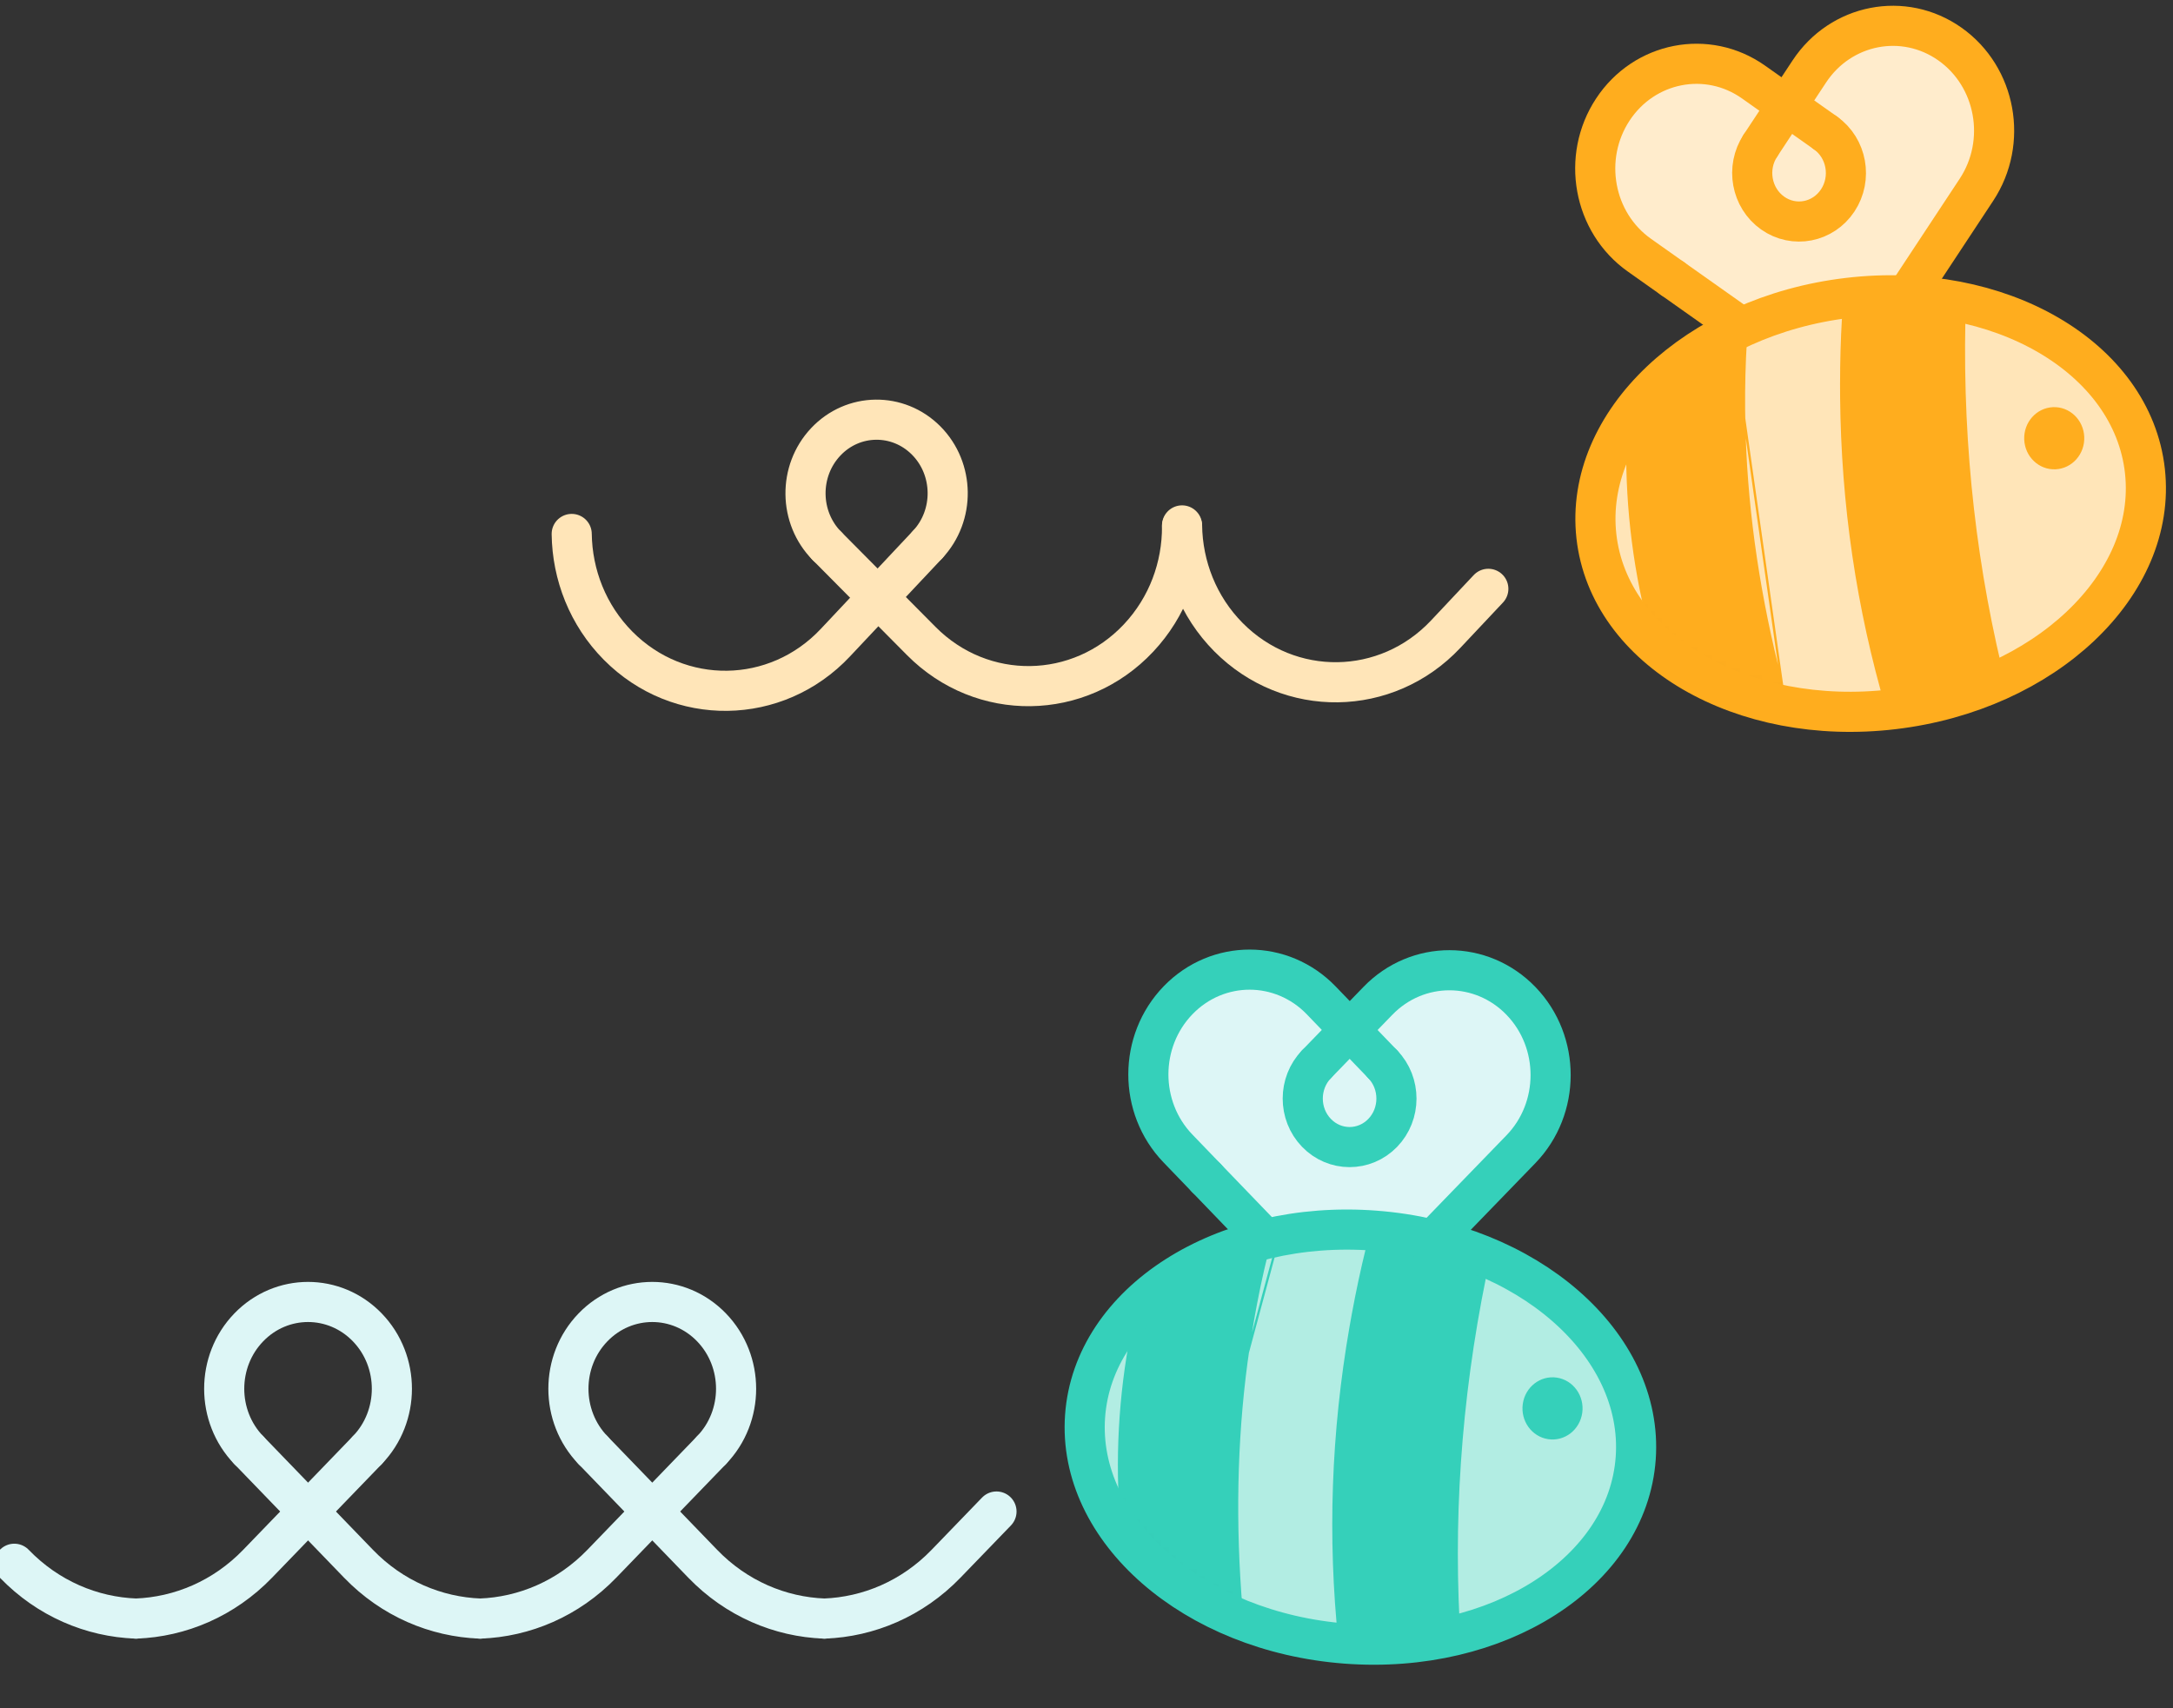<svg width="304" height="239" viewBox="0 0 304 239" fill="none" xmlns="http://www.w3.org/2000/svg">
<rect x="0" y="0" width="304" height="239" fill="#333333" stroke="none"/>
<path d="M139.407 211.457L132.348 218.765C127.629 223.65 121.509 226.207 115.327 226.432" stroke="#DDF6F6" stroke-width="5.613" stroke-linecap="round" stroke-linejoin="round"/>
<path d="M99.543 202.871L91.25 211.457" stroke="#DDF6F6" stroke-width="5.613" stroke-linecap="round" stroke-linejoin="round"/>
<path d="M91.251 211.457L82.957 202.871" stroke="#DDF6F6" stroke-width="5.613" stroke-linecap="round" stroke-linejoin="round"/>
<path d="M91.251 211.457L98.31 218.765C103.029 223.65 109.148 226.207 115.331 226.432" stroke="#DDF6F6" stroke-width="5.613" stroke-linecap="round" stroke-linejoin="round"/>
<path d="M91.251 211.457L84.192 218.765C79.473 223.65 73.353 226.207 67.17 226.432" stroke="#DDF6F6" stroke-width="5.613" stroke-linecap="round" stroke-linejoin="round"/>
<path d="M99.543 202.87C104.124 198.128 104.124 190.44 99.543 185.698C94.963 180.955 87.537 180.955 82.956 185.698C78.375 190.44 78.375 198.128 82.956 202.87" stroke="#DDF6F6" stroke-width="5.613" stroke-linecap="round" stroke-linejoin="round"/>
<path d="M51.388 202.871L43.098 211.457" stroke="#DDF6F6" stroke-width="5.613" stroke-linecap="round" stroke-linejoin="round"/>
<path d="M43.098 211.457L34.804 202.871" stroke="#DDF6F6" stroke-width="5.613" stroke-linecap="round" stroke-linejoin="round"/>
<path d="M43.097 211.457L50.155 218.765C54.874 223.65 60.994 226.207 67.177 226.432" stroke="#DDF6F6" stroke-width="5.613" stroke-linecap="round" stroke-linejoin="round"/>
<path d="M43.098 211.457L36.039 218.765C31.32 223.65 25.201 226.207 19.018 226.432" stroke="#DDF6F6" stroke-width="5.613" stroke-linecap="round" stroke-linejoin="round"/>
<path d="M51.388 202.87C55.969 198.128 55.969 190.44 51.388 185.698C46.807 180.955 39.382 180.955 34.801 185.698C30.22 190.44 30.22 198.128 34.801 202.87" stroke="#DDF6F6" stroke-width="5.613" stroke-linecap="round" stroke-linejoin="round"/>
<path d="M2 218.764C6.719 223.649 12.839 226.206 19.021 226.431" stroke="#DDF6F6" stroke-width="5.613" stroke-linecap="round" stroke-linejoin="round"/>
<path d="M165.368 73.503C165.443 79.196 167.615 84.859 171.865 89.143C180.369 97.711 193.974 97.524 202.252 88.716L208.215 82.375" stroke="#FFE5B8" stroke-width="5.613" stroke-linecap="round" stroke-linejoin="round"/>
<path d="M79.981 74.698C80.056 80.391 82.228 86.055 86.478 90.338C94.981 98.906 108.586 98.719 116.865 89.911L122.828 83.57" stroke="#FFE5B8" stroke-width="5.613" stroke-linecap="round" stroke-linejoin="round"/>
<path d="M129.764 76.191L122.828 83.57" stroke="#FFE5B8" stroke-width="5.613" stroke-linecap="round" stroke-linejoin="round"/>
<path d="M122.83 83.57L115.703 76.388" stroke="#FFE5B8" stroke-width="5.613" stroke-linecap="round" stroke-linejoin="round"/>
<path d="M122.827 83.57L128.893 89.684C137.396 98.252 151.001 98.065 159.28 89.257C163.371 84.905 165.396 79.263 165.368 73.633" stroke="#FFE5B8" stroke-width="5.613" stroke-linecap="round" stroke-linejoin="round"/>
<path d="M129.764 76.191C133.592 72.116 133.512 65.596 129.573 61.63C125.637 57.667 119.339 57.75 115.509 61.828C111.68 65.902 111.76 72.422 115.7 76.388" stroke="#FFE5B8" stroke-width="5.613" stroke-linecap="round" stroke-linejoin="round"/>
<path d="M257.371 23.168C257.599 26.5 255.175 29.383 251.97 29.617C248.764 29.852 245.973 27.352 245.745 24.02C245.517 20.688 247.941 17.805 251.146 17.57C254.352 17.335 257.143 19.836 257.371 23.168Z" fill="#FFECCC" stroke="#FFAD1E" stroke-width="0.321"/>
<path d="M243.596 45.577L243.596 45.577L243.593 45.574L225.614 31.509L223.174 21.231L229.499 11.147L239.297 9.524L248.613 14.386L244.011 25.812L243.965 25.926L244.061 25.999L251.741 31.884L251.811 31.937L251.893 31.907L256.902 30.096L257.011 30.057L257.008 29.941L256.788 19.737L256.787 19.676L256.745 19.631L251.013 13.515L257.025 6.591L267.449 3.754L277.702 10.817L279.469 20.524L258.752 54.024L255.005 55.016L243.596 45.577Z" fill="#FFECCC" stroke="#FFAD1E" stroke-width="0.321"/>
<path d="M233.998 38.984L229.346 35.693C222.888 31.127 221.229 22.005 225.639 15.317C230.05 8.632 238.861 6.913 245.321 11.479L249.974 14.77" stroke="#FFAD1E" stroke-width="5.613" stroke-linecap="round" stroke-linejoin="round"/>
<path d="M255.385 18.599L249.971 14.773" stroke="#FFAD1E" stroke-width="5.613" stroke-linecap="round" stroke-linejoin="round"/>
<path d="M249.97 14.775L246.275 20.377" stroke="#FFAD1E" stroke-width="5.613" stroke-linecap="round" stroke-linejoin="round"/>
<path d="M249.97 14.774L253.117 10.005C257.528 3.319 266.339 1.601 272.799 6.167C279.257 10.733 280.917 19.855 276.506 26.544L259.251 52.696C258.22 54.257 256.163 54.658 254.655 53.593L233.998 38.985" stroke="#FFAD1E" stroke-width="5.613" stroke-linecap="round" stroke-linejoin="round"/>
<path d="M255.385 18.601C258.373 20.715 259.142 24.938 257.101 28.032C255.059 31.126 250.979 31.922 247.991 29.808C245.002 27.695 244.233 23.471 246.275 20.377" stroke="#FFAD1E" stroke-width="5.613" stroke-linecap="round" stroke-linejoin="round"/>
<mask id="mask0_929_6405" style="mask-type:luminance" maskUnits="userSpaceOnUse" x="223" y="42" width="78" height="57">
<path d="M300.072 68.477C300.407 76.192 296.435 83.389 289.716 88.786C282.996 94.184 273.538 97.774 262.933 98.267C252.328 98.76 242.597 96.062 235.438 91.309C228.278 86.557 223.699 79.757 223.365 72.043C223.03 64.328 227.002 57.131 233.721 51.733C240.441 46.336 249.899 42.746 260.504 42.253C271.109 41.76 280.84 44.458 287.999 49.21C295.159 53.963 299.738 60.762 300.072 68.477Z" fill="white" stroke="white" stroke-width="0.321"/>
</mask>
<g mask="url(#mask0_929_6405)">
<path d="M311.178 64.291C312.107 85.722 291.01 104.17 263.971 105.427C236.932 106.684 214.322 90.268 213.393 68.836C212.463 47.405 233.561 28.957 260.6 27.7C287.638 26.444 310.248 42.859 311.178 64.291Z" fill="#FFAD1E" stroke="#FFAD1E" stroke-width="0.321"/>
<path d="M243.82 57.237C243.825 58.226 243.846 59.214 243.874 60.202C243.902 61.2 243.939 62.2 243.988 63.197C244.544 74.519 246.433 85.888 249.513 97.297L243.82 57.237ZM243.82 57.237C243.795 54.033 243.874 50.831 244.07 47.632L243.82 57.237ZM257.588 55.529C257.576 54.307 257.582 53.079 257.597 51.851C257.597 51.793 257.597 51.734 257.597 51.673L257.597 51.668C257.596 51.609 257.596 51.549 257.596 51.488L257.596 51.487C257.618 49.898 257.666 48.301 257.733 46.701L257.733 46.7C257.739 46.575 257.746 46.448 257.753 46.322L257.753 46.32C257.76 46.194 257.767 46.068 257.772 45.944L257.772 45.944C257.903 43.105 258.104 40.251 258.373 37.379C253.958 38.465 249.72 40.09 245.799 42.106L245.798 42.107C245.405 42.306 245.013 42.507 244.627 42.716C244.468 44.358 244.329 46.001 244.23 47.641L244.23 47.642C244.034 50.836 243.956 54.035 243.98 57.235L243.98 57.236C243.986 58.223 244.007 59.21 244.034 60.197C244.062 61.194 244.099 62.193 244.148 63.188L244.148 63.188C244.705 74.52 246.598 85.899 249.686 97.32C254.222 98.521 259.063 99.172 263.997 99.151C259.869 85.111 257.725 70.571 257.588 55.529ZM257.588 55.529C257.588 55.529 257.588 55.529 257.588 55.529L257.749 55.526L257.588 55.529ZM227.698 60.525C227.45 69.617 228.423 78.56 230.663 87.342C226.221 83.21 223.378 78.269 222.909 72.95L222.879 72.61C222.58 68.29 223.847 63.842 226.306 59.593L226.306 59.592C226.762 58.802 227.265 58.021 227.804 57.247C227.816 57.23 227.828 57.212 227.84 57.195C227.838 57.239 227.835 57.282 227.833 57.326C227.771 58.393 227.727 59.46 227.698 60.525ZM275.239 36.179L275.239 36.179L275.241 36.179C277.123 36.425 278.924 36.811 280.645 37.325C292.123 40.767 299.785 50.105 300.96 63.382C302.31 78.629 294.381 90.882 280.584 96.229C276.437 79.95 274.429 62.873 274.79 44.917C274.848 42.103 274.961 39.268 275.134 36.413C275.14 36.333 275.146 36.251 275.152 36.169C275.182 36.172 275.211 36.175 275.239 36.179Z" fill="#FFE5B8" stroke="#FFAD1E" stroke-width="0.321"/>
</g>
<path d="M264.889 99.22C286.08 96.705 301.832 81.783 300.072 65.891C298.312 50 279.706 39.157 258.515 41.672C237.324 44.187 221.572 59.109 223.332 75.001C225.092 90.892 243.698 101.736 264.889 99.22Z" stroke="#FFAD1E" stroke-width="5.613" stroke-linecap="round" stroke-linejoin="round"/>
<path d="M291.423 61.12C291.523 63.437 289.791 65.39 287.566 65.493C285.341 65.597 283.447 63.812 283.347 61.495C283.246 59.178 284.978 57.225 287.203 57.121C289.428 57.018 291.322 58.803 291.423 61.12Z" fill="#FFAD1E" stroke="#FFAD1E" stroke-width="0.321"/>
<path d="M194.577 153.766C194.201 157.083 191.301 159.447 188.109 159.059C184.918 158.671 182.626 155.675 183.002 152.358C183.378 149.04 186.279 146.676 189.47 147.064C192.662 147.453 194.954 150.448 194.577 153.766Z" fill="#DDF6F6" stroke="#35D0BA" stroke-width="0.321"/>
<path d="M177.007 173.121L177.008 173.121L177.005 173.118L161.875 155.829L161.328 145.261L169.36 136.574L179.278 136.872L187.555 143.446L180.975 153.784L180.909 153.886L180.991 153.978L187.476 161.241L187.535 161.307L187.621 161.293L192.868 160.482L192.982 160.464L193 160.35L194.622 150.282L194.632 150.222L194.599 150.17L190.069 143.055L197.223 137.412L207.976 136.637L216.777 145.556L216.764 155.434L190.376 184.347L186.516 184.597L177.007 173.121Z" fill="#DDF6F6" stroke="#35D0BA" stroke-width="0.321"/>
<path d="M168.766 164.793L164.788 160.662C159.266 154.929 159.279 145.647 164.817 139.927C170.354 134.211 179.32 134.224 184.845 139.957L188.823 144.088" stroke="#35D0BA" stroke-width="5.613" stroke-linecap="round" stroke-linejoin="round"/>
<path d="M193.45 148.894L188.82 144.09" stroke="#35D0BA" stroke-width="5.613" stroke-linecap="round" stroke-linejoin="round"/>
<path d="M188.819 144.091L184.179 148.882" stroke="#35D0BA" stroke-width="5.613" stroke-linecap="round" stroke-linejoin="round"/>
<path d="M188.819 144.09L192.77 140.012C198.308 134.296 207.274 134.309 212.798 140.042C218.32 145.775 218.307 155.057 212.77 160.777L191.107 183.139C189.812 184.474 187.719 184.47 186.429 183.133L168.766 164.793" stroke="#35D0BA" stroke-width="5.613" stroke-linecap="round" stroke-linejoin="round"/>
<path d="M193.449 148.895C196.005 151.549 195.999 155.846 193.436 158.492C190.873 161.138 186.721 161.132 184.166 158.478C181.61 155.825 181.616 151.527 184.179 148.881" stroke="#35D0BA" stroke-width="5.613" stroke-linecap="round" stroke-linejoin="round"/>
<mask id="mask1_929_6405" style="mask-type:luminance" maskUnits="userSpaceOnUse" x="152" y="172" width="77" height="58">
<path d="M228.368 206.524C227.307 214.168 222.108 220.472 214.535 224.478C206.961 228.484 197.022 230.185 186.514 228.621C176.006 227.058 166.932 222.529 160.754 216.477C154.576 210.426 151.302 202.862 152.363 195.218C153.424 187.574 158.623 181.27 166.196 177.264C173.77 173.259 183.709 171.558 194.217 173.121C204.725 174.684 213.799 179.213 219.977 185.265C226.155 191.316 229.429 198.88 228.368 206.524Z" fill="white" stroke="white" stroke-width="0.321"/>
</mask>
<g mask="url(#mask1_929_6405)">
<path d="M240.032 204.555C237.085 225.79 213.034 239.841 186.243 235.856C159.452 231.87 140.196 211.377 143.143 190.142C146.09 168.908 170.141 154.857 196.932 158.842C223.723 162.827 242.979 183.321 240.032 204.555Z" fill="#35D0BA" stroke="#35D0BA" stroke-width="0.321"/>
<path d="M179.75 169.983C179.3 170.111 178.85 170.241 178.404 170.383C177.943 171.993 177.502 173.61 177.102 175.232C176.333 178.337 175.679 181.468 175.126 184.621C174.953 185.593 174.796 186.568 174.645 187.544C174.492 188.529 174.349 189.519 174.218 190.508L179.75 169.983ZM179.75 169.983C183.994 168.751 188.481 167.969 193.047 167.757L179.75 169.983ZM188.961 185.6C189.168 184.398 189.395 183.193 189.631 181.989C189.642 181.932 189.653 181.874 189.663 181.814L189.664 181.809C189.674 181.751 189.685 181.692 189.696 181.632L189.697 181.632C190.004 180.074 190.339 178.515 190.693 176.955L190.694 176.955C190.722 176.832 190.751 176.708 190.781 176.585C190.811 176.462 190.84 176.34 190.868 176.219L190.868 176.219C191.508 173.455 192.22 170.69 193.001 167.92C188.467 168.135 184.011 168.913 179.796 170.137L179.795 170.138C179.373 170.257 178.951 170.379 178.535 170.51C178.082 172.092 177.65 173.68 177.257 175.272L177.257 175.273C176.489 178.373 175.836 181.501 175.283 184.65L175.283 184.65C175.111 185.621 174.954 186.595 174.803 187.57C174.651 188.555 174.507 189.543 174.377 190.531L174.377 190.531C172.882 201.771 172.692 213.316 173.669 225.133C177.909 227.189 182.548 228.763 187.399 229.694C185.873 215.104 186.385 200.405 188.961 185.6ZM188.961 185.6C188.961 185.6 188.961 185.6 188.961 185.6L189.119 185.629L188.961 185.6ZM158.695 184.739C156.813 193.623 156.158 202.597 156.777 211.657C153.158 206.74 151.254 201.337 151.751 196.021L151.783 195.681C152.268 191.379 154.313 187.254 157.495 183.554L157.495 183.553C158.086 182.865 158.721 182.195 159.389 181.539C159.404 181.524 159.419 181.509 159.434 181.494C159.424 181.536 159.414 181.579 159.404 181.621C159.15 182.658 158.915 183.697 158.695 184.739ZM193.17 167.913C192.384 170.698 191.667 173.478 191.024 176.256C190.996 176.379 190.966 176.502 190.937 176.624C190.907 176.747 190.878 176.87 190.85 176.992C190.496 178.551 190.16 180.108 189.854 181.664L193.17 167.913ZM209.787 169.998L209.787 169.998L209.789 169.999C211.594 170.603 213.294 171.33 214.891 172.168C225.549 177.765 231.394 188.419 230.157 201.689C228.737 216.929 218.74 227.437 204.221 230.026C203.08 213.232 204.183 196.067 207.772 178.496C208.336 175.742 208.957 172.978 209.642 170.208C209.662 170.13 209.683 170.05 209.703 169.971C209.732 169.98 209.76 169.989 209.787 169.998Z" fill="#B2EDE3" stroke="#35D0BA" stroke-width="0.321"/>
</g>
<path d="M188.266 229.935C209.538 231.555 227.701 219.936 228.835 203.983C229.968 188.031 213.642 173.785 192.37 172.165C171.098 170.546 152.934 182.165 151.801 198.117C150.667 214.07 166.993 228.315 188.266 229.935Z" stroke="#35D0BA" stroke-width="5.613" stroke-linecap="round" stroke-linejoin="round"/>
<path d="M221.196 197.626C220.877 199.921 218.824 201.506 216.619 201.178C214.414 200.85 212.875 198.731 213.194 196.436C213.512 194.14 215.566 192.555 217.77 192.883C219.975 193.211 221.514 195.33 221.196 197.626Z" fill="#35D0BA" stroke="#35D0BA" stroke-width="0.321"/>
</svg>
